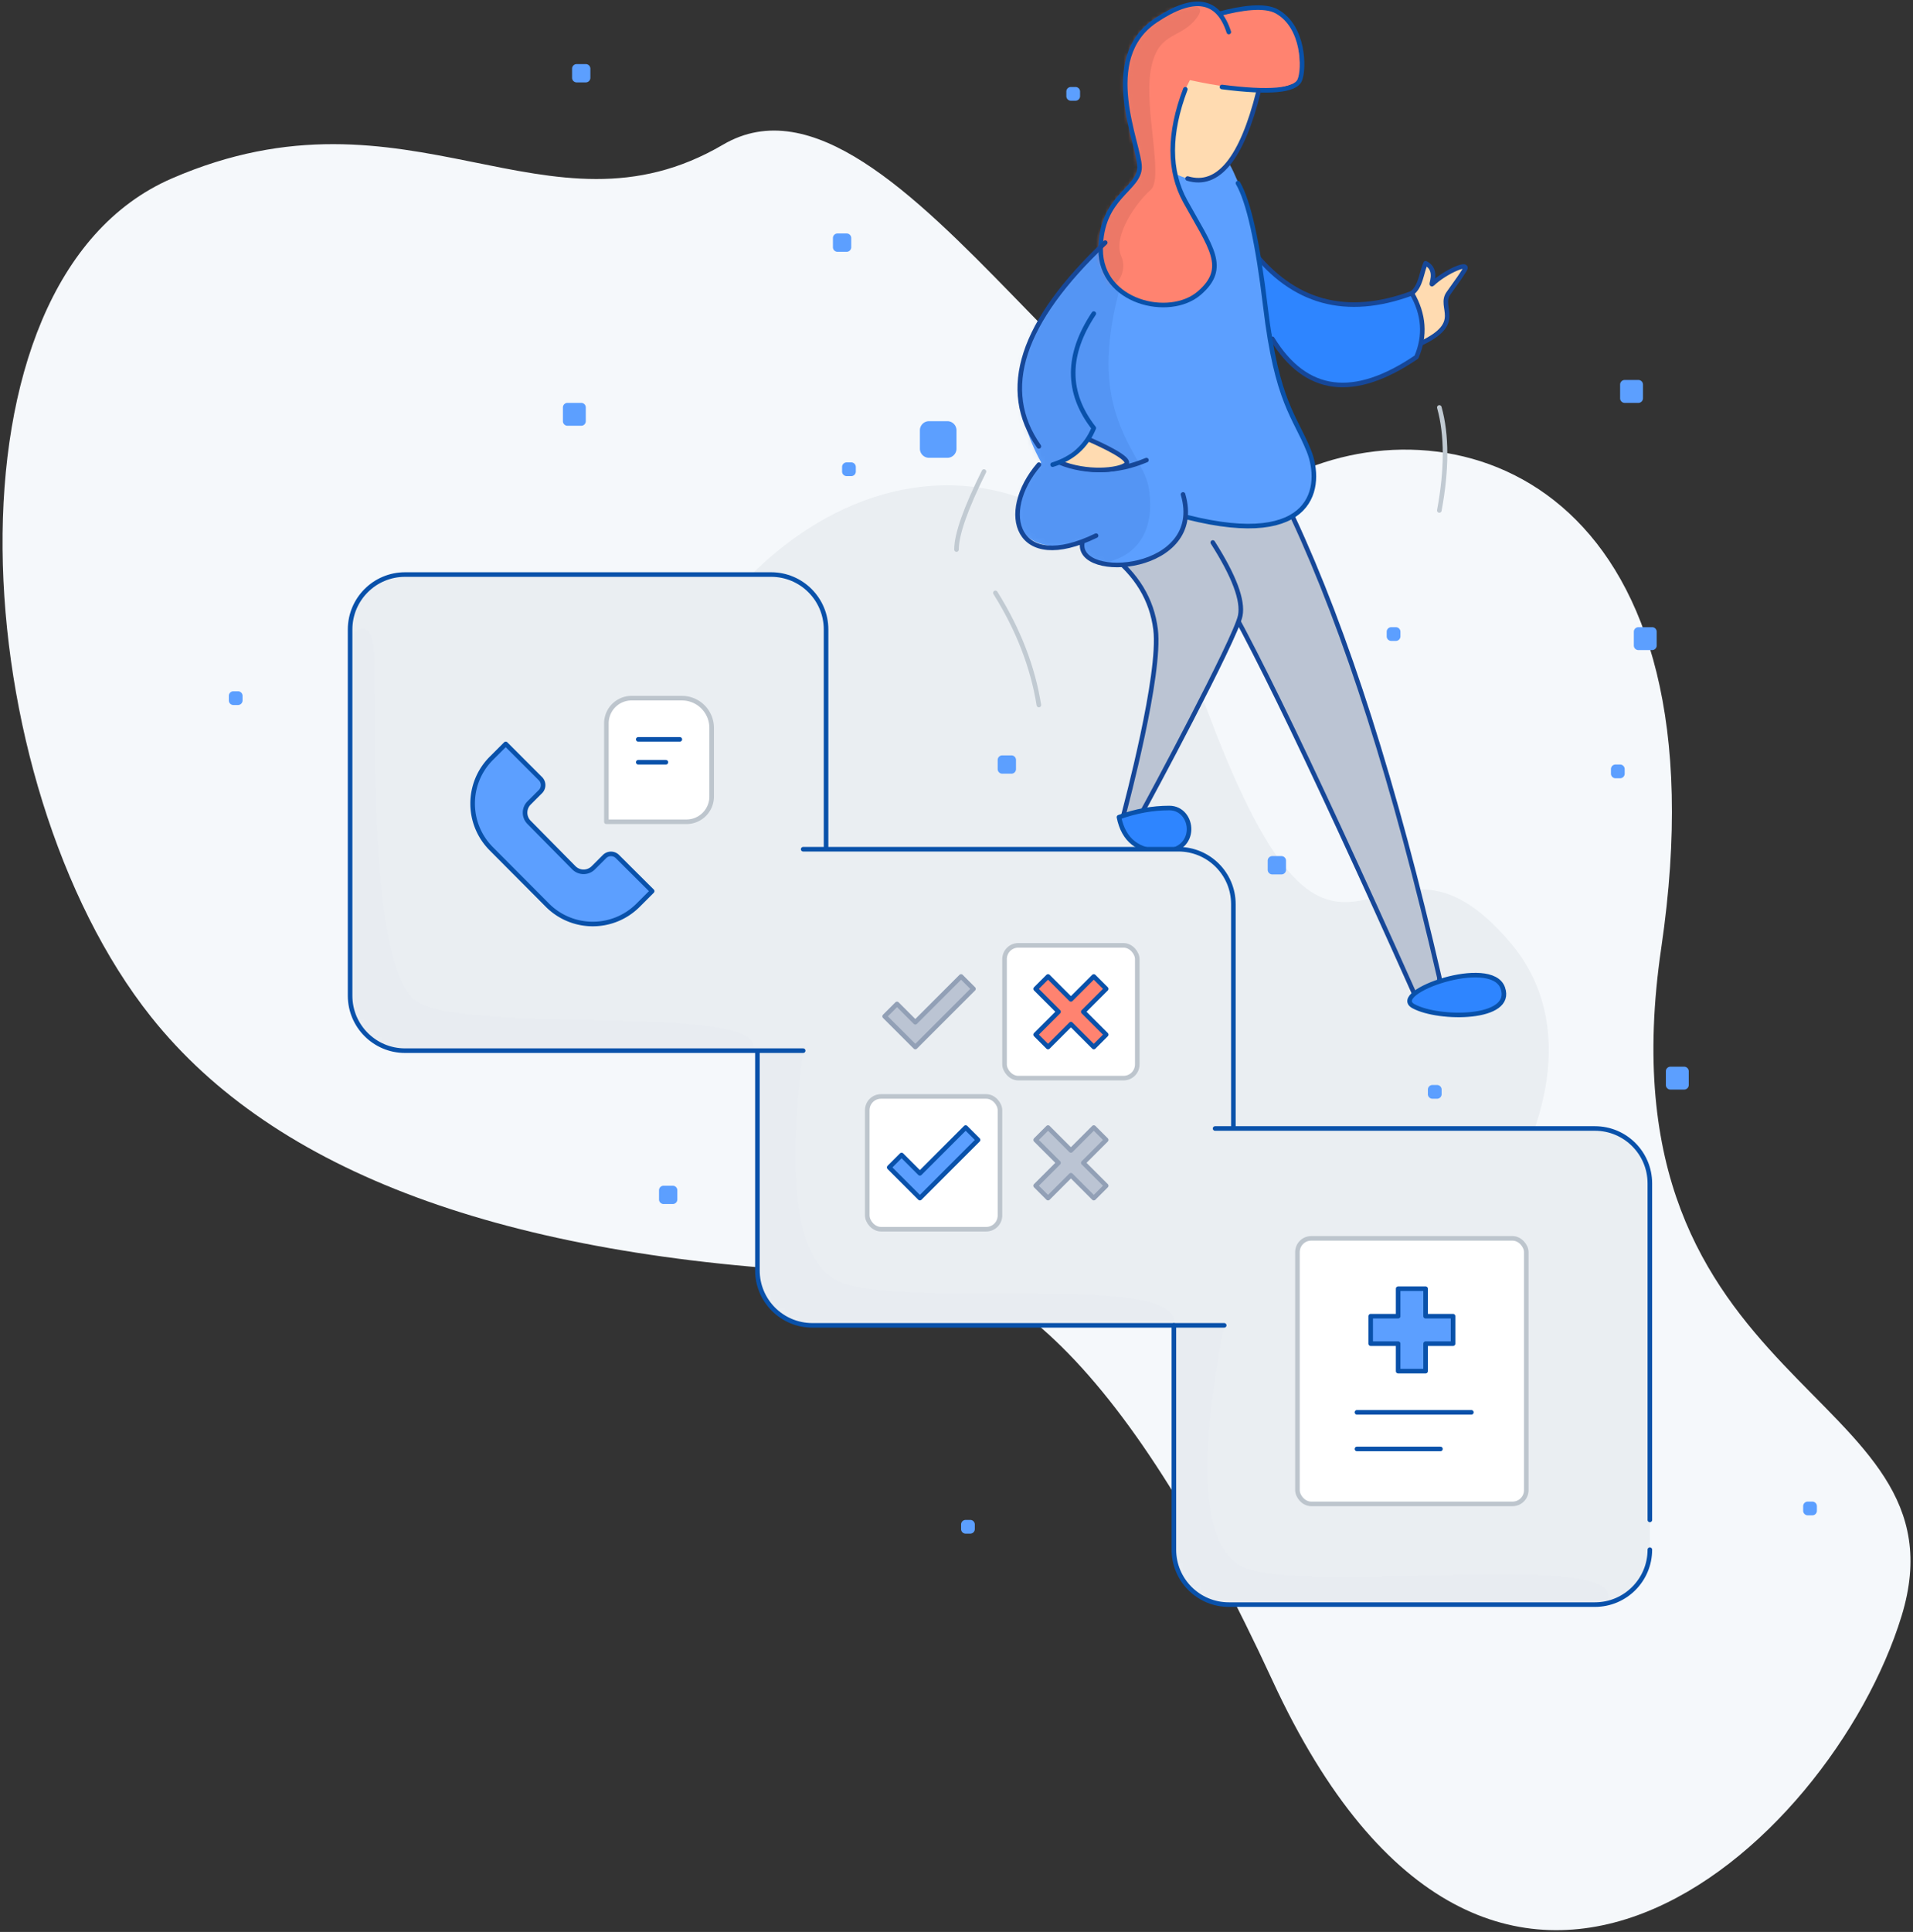 <svg width='418' height='422' xmlns='http://www.w3.org/2000/svg' xmlns:xlink='http://www.w3.org/1999/xlink'><rect width="100%" height="100%" fill="#333333" stroke="none"/><defs><path d='M269.5 37.496c3.5 8 4.5 8.508 7 29.504 2.5 20.996 6.5 24 9.5 31.5s1.5 21.538-26.5 14.5c-2.5 10.5-22.5 14-23 5.5-12 3.5-20-4.5-9-17.5-13-23.5 5-39 13.5-48 .667-7.333 5.667-12.833 15-16.5 6.667-4.67 11.167-4.338 13.5.996z' id='a'/><path d='M259 19.5c-3.667 9.667-3.667 17.833 0 24.5 5.5 10 9.5 14.5 3 20.059-6.5 5.559-21.5 2-21.5-9.559s8.5-13.092 8.5-18c0-4.908-9-23.599 3.5-32 6.333-4 11-4.5 14-1.5 2.333-.667 5.667-1.167 10-1.5 7 .5 8 10.5 7.5 16-3.667 2.667-11.667 2.667-24 0l-1 2z' id='c'/><path d='M180.5 185.5h77c6.627 0 12 5.373 12 12v49h79c6.627 0 12 5.373 12 12v80c0 6.627-5.373 12-12 12h-80c-6.627 0-12-5.373-12-12v-49h-79c-6.627 0-12-5.373-12-12v-48h-77c-6.627 0-12-5.373-12-12v-80c0-6.627 5.373-12 12-12h80c6.627 0 12 5.373 12 12v48z' id='e'/></defs><g fill='none' fill-rule='evenodd'><path d='M37.5 39c52-22.592 82 15.183 120.5-7.408C196.5 9 247 118.996 284 103c37-15.996 93.5 5.5 79 104s68 95.5 52.5 146S326 471 278 367c-32-69.333-63.333-99-94-89-73.667-3.333-124-21.964-151-55.893C-7.5 171.215-14.5 61.592 37.5 39z' fill='#F5F8FB'/><path d='M308.5 64.059c2-1.559 2.063-4.451 3-6.559 3 1.5.816 5.149 1.5 4.5 2.796-2.652 8.34-5.089 7-3-1 1.559-1 1.559-3.5 5.059-2.266 3.173 3.5 6.441-6 10.941' stroke='#164798' fill='#FFDBB1' stroke-linecap='round' stroke-linejoin='round'/><path d='M140.617 164.029c23-65.795 94.5-85 123.5-8s36.5 15 66 50-27.559 98-48 86c-20.44-12-9.5-57-40.5-62.5s-124 .294-101-65.5z' fill='#EAEEF2'/><path d='M282.5 113c11.667 25 22.333 58.5 32 100.5.333 4-1.5 5.167-5.5 3.5-24-53.667-39.333-85-46-94-2.667 8-6.333 8-11 0l5-32 25.5 22z' stroke='#164798' fill='#BBC4D3' stroke-linecap='round' stroke-linejoin='round'/><path d='M265 118.5c4.667 7.333 6.667 12.667 6 16-1 5-20.366 41.065-21.5 43-1.134 1.935-4.5 2.5-4 .5s8.213-30.693 7-40.5c-.809-6.538-4.142-12.038-10-16.5' stroke='#164798' fill='#BBC4D3' stroke-linecap='round' stroke-linejoin='round'/><path d='M278 74c7.333 11.96 17.833 13.294 31.5 4 2-4.667 1.667-9.314-1-13.941-14.333 5.294-26 2.108-35-9.559' stroke='#164798' fill='#2E85FF' stroke-linecap='round' stroke-linejoin='round'/><mask id='b' fill='#fff'><use xlink:href='#a'/></mask><use fill='#5C9FFF' xlink:href='#a'/><path d='M247.5 54c-4.332 12.161-5.998 22.193-5 30.096C243.997 95.95 250.029 101 251 106.5c.971 5.5.624 16.076-13 16.912-13.624.836-26-.836-26-3.374 0-1.692 3-20.038 9-55.038l20.5-18 6 7z' fill='#164798' opacity='.326' mask='url(#b)'/><path d='M232 101c5.98 2.333 12.147 2.167 18.5-.5' stroke='#164798' stroke-linecap='round' stroke-linejoin='round'/><path d='M275 19.5c-3.667 15-8.833 21.5-15.5 19.5s-8.5-5.5-5.5-10.5l2.5-14.5 18.5 5.5z' fill='#FFDBB1'/><mask id='d' fill='#fff'><use xlink:href='#c'/></mask><use fill='#FF8370' xlink:href='#c'/><path d='M258 1.663c4.333-.823 5.333.125 3 2.846C257.5 8.59 252.824 7 251.412 15.5c-1.412 8.5 2.912 23.5 0 26s-8.392 10-6.402 14.5c1.99 4.5-3.44 10-5.51 4s3-15.5 4-22-6.084-28 1.51-33c5.062-3.333 9.392-4.446 12.99-3.337z' fill='#EC7867' mask='url(#d)'/><path d='M259 19.5c-3.667 9.667-3.667 17.833 0 24.5 5.5 10 9.5 14.5 3 20.059-6.5 5.559-21.5 2-21.5-9.559s8.5-13.092 8.5-18c0-4.908-9-23.599 3.5-32 8.333-5.6 13.667-4.767 16 2.5' stroke='#0951AA' stroke-linecap='round' stroke-linejoin='round'/><path d='M267 19c10.333 1.333 16 .833 17-1.5 1.033-2.411.986-11.645-5-15-2.703-1.515-7.834-.744-12.5.5' stroke='#0951AA' stroke-linecap='round' stroke-linejoin='round'/><path d='M275 20c-3.667 14.667-8.833 21-15.5 19' stroke='#164798' stroke-linecap='round' stroke-linejoin='round'/><path d='M270.5 40c2.333 4.006 4.333 13.007 6 27.004C279 88 283 91 286 98.5s1.5 21.538-26.5 14.5' stroke='#0951AA' stroke-linecap='round' stroke-linejoin='round'/><path d='M238 96c6.406 2.841 9.073 4.675 8 5.5-1.61 1.238-8.5 2-14.5-.5' stroke='#164798' fill='#FFDBB1' stroke-linecap='round' stroke-linejoin='round'/><path d='M227 101.5c-9 10.5-5 24 12.5 15.5m-3 1.5c-1.5 8.538 27 6.5 22-10.5' stroke='#164798' stroke-linecap='round' stroke-linejoin='round'/><path d='M239 68.5c-6 9-6 17.333 0 25-1.667 4-4.667 6.667-9 8' stroke='#0951AA' stroke-linecap='round' stroke-linejoin='round'/><path d='M241.5 53c-18.333 17.333-23.167 32.167-14.5 44.5' stroke='#164798' stroke-linecap='round' stroke-linejoin='round'/><path d='M308.863 219.793c-5.5-3 17-11 19.5-4s-14 7-19.5 4zM244.5 178.5c1 5 4.167 7.5 9.5 7.5 8 0 7-9.5 1.5-9.5-3.667 0-7.333.667-11 2z' stroke='#0951AA' fill='#2E85FF' stroke-linecap='round' stroke-linejoin='round'/><mask id='f' fill='#fff'><use xlink:href='#e'/></mask><use fill='#EAEEF2' xlink:href='#e'/><path d='M74.5 141.5c3.667-4.993 6-5.493 7-1.5 1.5 5.99-2.5 72 10 79s77 0 73 10.5-82.105 50.88-102.5 30c-13.597-13.92-9.43-53.254 12.5-118zm91 88.5l10-.5c-3.667 28.667-1.333 45.333 7 50 12.5 7 77.314-2.316 74 10-3.314 12.316-82.3 50.542-102.694 29.661-13.597-13.92-9.699-43.64 11.694-89.161z' fill='#164798' opacity='.082' mask='url(#f)'/><path d='M256.5 289.5h11c-5.917 30.333-4.708 47.833 3.625 52.5 12.5 7 88.542-4.468 79.542 8.5s-85.693 50.204-106.088 29.323c-13.597-13.92-9.623-44.028 11.921-90.323z' fill='#164798' opacity='.082' mask='url(#f)'/><path d='M360.5 338.5c0 6.627-5.373 12-12 12h-80c-6.627 0-12-5.373-12-12v-49m9-43h83c6.627 0 12 5.373 12 12V332' stroke='#0951AA' stroke-linecap='round' stroke-linejoin='round'/><path d='M267.5 289.5h-90c-6.627 0-12-5.373-12-12V230m10-44.5h82c6.627 0 12 5.373 12 12V246' stroke='#0951AA' stroke-linecap='round' stroke-linejoin='round'/><path d='M175.5 229.5h-87c-6.627 0-12-5.373-12-12v-80c0-6.627 5.373-12 12-12h80c6.627 0 12 5.373 12 12V185' stroke='#0951AA' stroke-linecap='round' stroke-linejoin='round'/><path d='M217.5 129.5c5 8 8.167 16.167 9.5 24.5m-12-51c-4 8.05-6 13.73-6 17.038M314.5 89c1.667 6 1.667 13.5 0 22.5' stroke='#C1CAD2' stroke-linecap='round' stroke-linejoin='round'/><path d='M203 92h4a2 2 0 0 1 2 2v4a2 2 0 0 1-2 2h-4a2 2 0 0 1-2-2v-4a2 2 0 0 1 2-2zm155 45h3a1 1 0 0 1 1 1v3a1 1 0 0 1-1 1h-3a1 1 0 0 1-1-1v-3a1 1 0 0 1 1-1zM124 88h3a1 1 0 0 1 1 1v3a1 1 0 0 1-1 1h-3a1 1 0 0 1-1-1v-3a1 1 0 0 1 1-1zm2-74h2a1 1 0 0 1 1 1v2a1 1 0 0 1-1 1h-2a1 1 0 0 1-1-1v-2a1 1 0 0 1 1-1zm229 69h3a1 1 0 0 1 1 1v3a1 1 0 0 1-1 1h-3a1 1 0 0 1-1-1v-3a1 1 0 0 1 1-1zm10 150h3a1 1 0 0 1 1 1v3a1 1 0 0 1-1 1h-3a1 1 0 0 1-1-1v-3a1 1 0 0 1 1-1zm-220 26h2a1 1 0 0 1 1 1v2a1 1 0 0 1-1 1h-2a1 1 0 0 1-1-1v-2a1 1 0 0 1 1-1zm74-94h2a1 1 0 0 1 1 1v2a1 1 0 0 1-1 1h-2a1 1 0 0 1-1-1v-2a1 1 0 0 1 1-1zm59 22h2a1 1 0 0 1 1 1v2a1 1 0 0 1-1 1h-2a1 1 0 0 1-1-1v-2a1 1 0 0 1 1-1zM183 51h2a1 1 0 0 1 1 1v2a1 1 0 0 1-1 1h-2a1 1 0 0 1-1-1v-2a1 1 0 0 1 1-1zM51 151h1a1 1 0 0 1 1 1v1a1 1 0 0 1-1 1h-1a1 1 0 0 1-1-1v-1a1 1 0 0 1 1-1zm253-14h1a1 1 0 0 1 1 1v1a1 1 0 0 1-1 1h-1a1 1 0 0 1-1-1v-1a1 1 0 0 1 1-1zm91 191h1a1 1 0 0 1 1 1v1a1 1 0 0 1-1 1h-1a1 1 0 0 1-1-1v-1a1 1 0 0 1 1-1zm-184 4h1a1 1 0 0 1 1 1v1a1 1 0 0 1-1 1h-1a1 1 0 0 1-1-1v-1a1 1 0 0 1 1-1zm142-165h1a1 1 0 0 1 1 1v1a1 1 0 0 1-1 1h-1a1 1 0 0 1-1-1v-1a1 1 0 0 1 1-1zm-40 70h1a1 1 0 0 1 1 1v1a1 1 0 0 1-1 1h-1a1 1 0 0 1-1-1v-1a1 1 0 0 1 1-1zM185 101h1a1 1 0 0 1 1 1v1a1 1 0 0 1-1 1h-1a1 1 0 0 1-1-1v-1a1 1 0 0 1 1-1zm49-82h1a1 1 0 0 1 1 1v1a1 1 0 0 1-1 1h-1a1 1 0 0 1-1-1v-1a1 1 0 0 1 1-1z' fill='#5C9FFF'/><path d='M107.375 165.625l3.125-3.125 7.586 7.586a2 2 0 0 1 0 2.828l-2.479 2.479a3 3 0 0 0-.014 4.228l9.786 9.92a3 3 0 0 0 4.257.014l2.453-2.452a2 2 0 0 1 2.825-.003l7.586 7.556-3.076 3.077c-5.468 5.467-14.332 5.467-19.8 0a13.827 13.827 0 0 1-.023-.025L107.35 185.4c-5.444-5.47-5.434-14.316.024-19.774z' stroke='#0951AA' fill='#5C9FFF' stroke-linecap='round' stroke-linejoin='round'/><path d='M138 152.5h11a6.5 6.5 0 0 1 6.5 6.5v15a5.5 5.5 0 0 1-5.5 5.5h-17.5V158a5.5 5.5 0 0 1 5.5-5.5z' stroke='#BDC5CD' fill='#FFF' stroke-linecap='round' stroke-linejoin='round'/><path d='M139.455 166.5h6.045m-6.045-5h9.09' stroke='#0951AA' stroke-linecap='round' stroke-linejoin='round'/><rect stroke='#BDC5CD' fill='#FFF' stroke-linecap='round' stroke-linejoin='round' x='283.5' y='270.5' width='50' height='58' rx='3'/><path d='M311.5 287.5h6v6h-6v6h-6v-6h-6v-6h6v-6h6v6z' stroke='#0951AA' fill='#5C9FFF' stroke-linecap='round' stroke-linejoin='round'/><path d='M296.5 308.5h25m-25 8h18.246' stroke='#0951AA' stroke-linecap='round' stroke-linejoin='round'/><rect stroke='#BDC5CD' fill='#FFF' stroke-linecap='round' stroke-linejoin='round' x='219.5' y='206.5' width='29' height='29' rx='3'/><rect stroke='#BDC5CD' fill='#FFF' stroke-linecap='round' stroke-linejoin='round' x='189.5' y='239.5' width='29' height='29' rx='3'/><path d='M234 218.293l5-5 2.707 2.707-5 5 5 5-2.707 2.707-5-5-5 5-2.707-2.707 5-5-5-5 2.707-2.707 5 5z' stroke='#0951AA' fill='#FF8370' stroke-linecap='round' stroke-linejoin='round'/><path d='M200 223.293l10-10 2.707 2.707L200 228.707 193.293 222l2.707-2.707 4 4zm34 28l5-5 2.707 2.707-5 5 5 5-2.707 2.707-5-5-5 5-2.707-2.707 5-5-5-5 2.707-2.707 5 5z' stroke='#92A0B6' fill='#BBC4D3' stroke-linecap='round' stroke-linejoin='round'/><path d='M201 256.293l10-10 2.707 2.707L201 261.707 194.293 255l2.707-2.707 4 4z' stroke='#0951AA' fill='#5C9FFF' stroke-linecap='round' stroke-linejoin='round'/></g></svg>